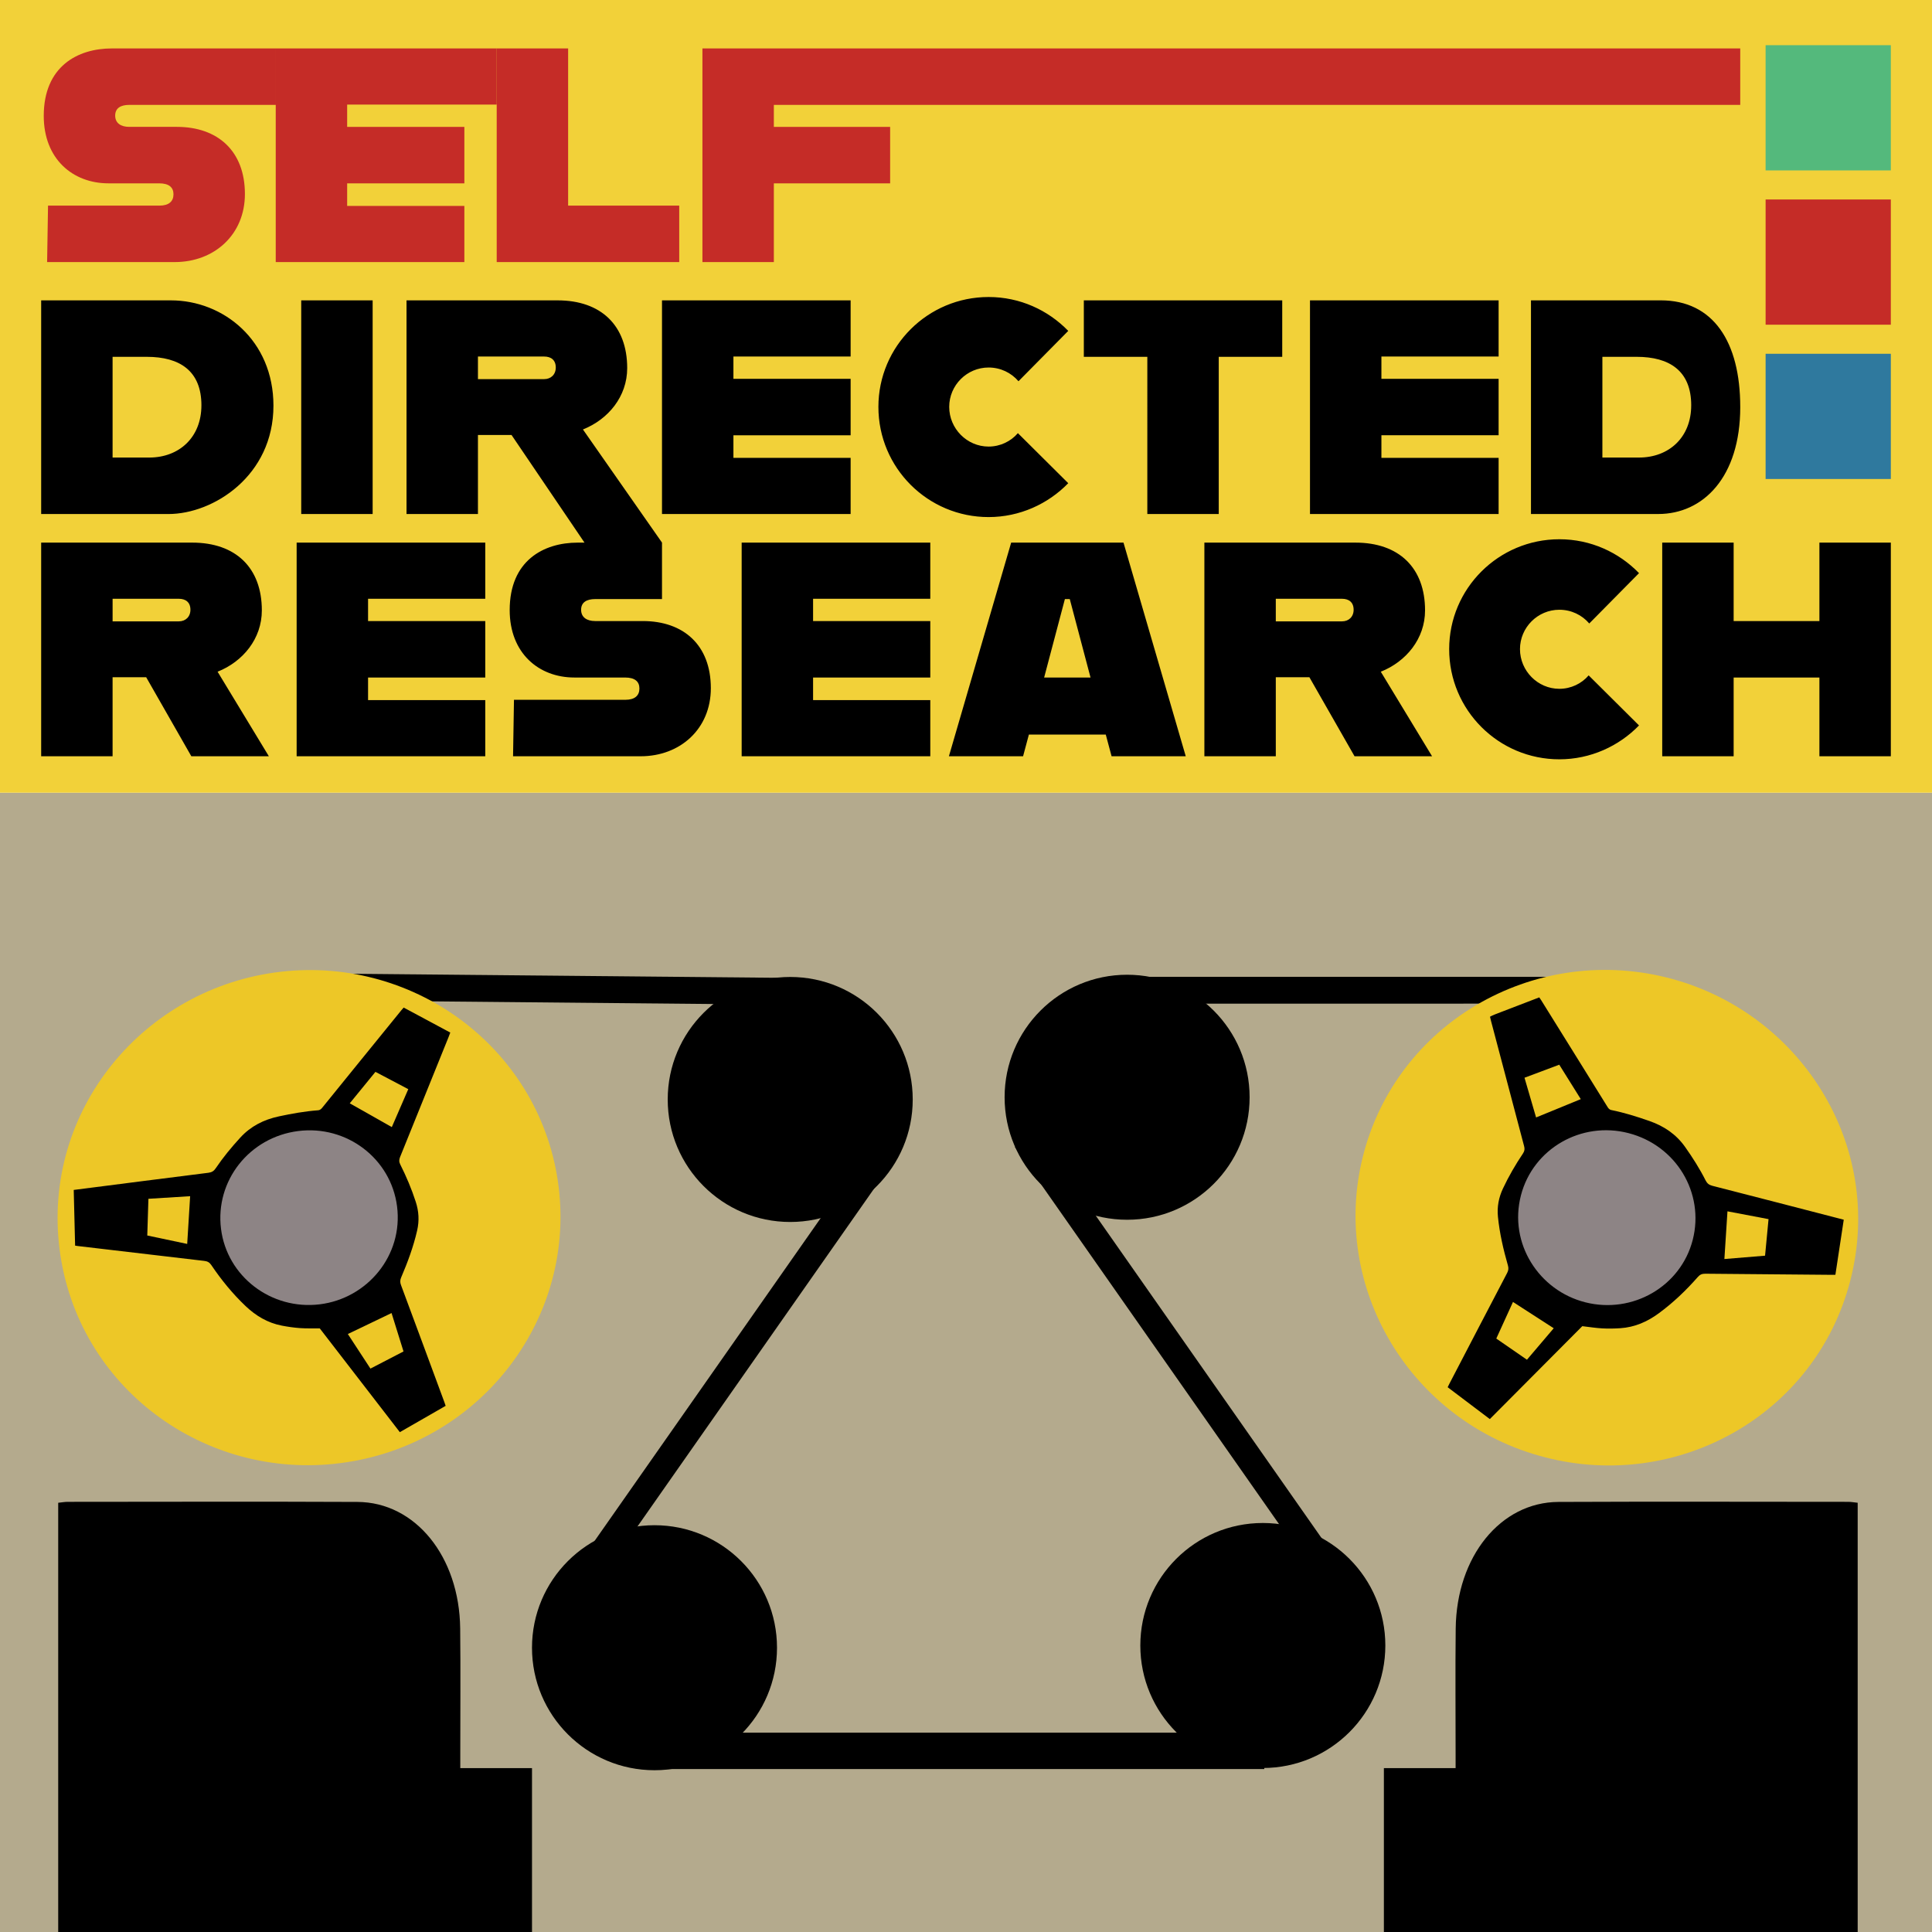 <svg width="1728" height="1728" xmlns="http://www.w3.org/2000/svg" id="Layer_6" data-name="Layer 6" viewBox="0 0 1728 1728"><defs><style>.cls-2{stroke-width:24px;stroke:#000;stroke-miterlimit:10;fill:none}.cls-11,.cls-5,.cls-7,.cls-9{stroke-width:0}.cls-7{fill:#c52c27}.cls-9{fill:#8d8485}.cls-11{fill:#edc727}</style></defs><path d="M0 708.98h1728V1728H0z" style="fill:#b4aa8d;stroke-width:0"/><path d="M0 0h1728v708.98H0z" style="stroke-width:0;fill:#f2d139"/><path d="M1579.18 40.42h112v112h-112z" style="stroke-width:0;fill:#54b97c"/><path d="M1579.18 178.42h112v112h-112z" class="cls-7"/><path d="M1579.18 316.42h112v112h-112z" style="stroke-width:0;fill:#2f799e"/><path d="M42.96 183.91h99.64c8.46 0 12.56-3.82 12.56-10.1s-4.09-9.83-12.83-9.83H97.01c-31.94 0-57.88-21.84-57.88-60.33 0-44.23 30.3-60.33 60.88-60.33h146.6v50.5H115.58c-7.37 0-12.56 2.73-12.56 9.55s5.19 10.1 12.56 10.1h42.59c36.58 0 60.88 21.57 60.88 60.06 0 36.31-27.3 60.88-62.79 60.88H42.14zM310.5 93.55v19.93h104.83v50.5H310.5v20.2h104.83v50.23H246.62V43.32h197.65v50.23z" class="cls-7"/><path d="M607.51 183.91v50.5H444.26V43.32h63.88v140.59zm84.63-90.09v19.66h104.01v50.5H692.14v70.43h-63.88V43.32h928.23v50.5z" class="cls-7"/><path d="M244.57 362.84c0 62.79-53.78 96.91-93.91 96.91H36.82v-191.1h116.02c46.96 0 91.73 35.76 91.73 94.18Zm-64.42-.28c0-30.85-19.38-43.41-48.87-43.41H100.7v90.09h32.76c26.75 0 46.68-18.02 46.68-46.68Zm89.27-93.91h63.88v191.1h-63.88zm188.09 120.39h-30.03v70.71H363.6v-191.1h135.13c38.77 0 62.24 22.39 62.24 60.6 0 25.39-16.93 45.86-39.58 54.87l70.71 101.19h-69.34zm-30.03-49.95h59.24c6.01 0 10.37-4.1 10.37-10.37 0-6.82-4.37-9.83-10.37-9.83h-59.24zm228.5-20.21v19.93h104.83v50.5H655.98v20.2h104.83v50.23H592.1v-191.1h168.71v50.23H655.98Zm129.67 45.05c0-54.33 44.23-98.28 98.55-98.28 28.12 0 53.23 11.74 71.25 30.3l-44.5 45.04c-6.55-7.64-16.11-12.28-26.75-12.28-19.38 0-35.22 15.83-35.22 35.22s15.83 35.49 35.22 35.49c10.37 0 19.93-4.64 26.21-12.01l45.04 44.77c-18.02 18.56-43.41 30.3-71.25 30.3-54.33 0-98.55-43.95-98.55-98.55m240.52-44.77h-56.78v-50.5h177.45v50.5h-56.78v140.59h-63.88V319.16Zm209.38-.28v19.93h104.83v50.5h-104.83v20.2h104.83v50.23h-168.71v-191.1h168.71v50.23h-104.83Zm320.95 45.18c0 62.79-33.21 95.68-73.34 95.68h-113.84v-191.1h116.02c46.96 0 71.15 36.99 71.15 95.41Zm-43.86-1.5c0-30.85-19.38-43.41-48.87-43.41h-30.58v90.09h32.76c26.75 0 46.68-18.02 46.68-46.68ZM130.73 605.71H100.7v70.71H36.82v-191.1h135.13c38.77 0 62.24 22.39 62.24 60.6 0 25.39-16.93 45.86-39.58 54.87l45.86 75.62h-69.34l-40.4-70.71Zm-30.02-49.96h59.24c6.01 0 10.37-4.1 10.37-10.37 0-6.82-4.37-9.83-10.37-9.83h-59.24zm228.49-20.2v19.93h104.83v50.5H329.2v20.2h104.83v50.23H265.32v-191.1h168.71v50.23H329.2Zm130.5 90.36h99.64c8.46 0 12.56-3.82 12.56-10.1s-4.09-9.83-12.83-9.83h-45.32c-31.94 0-57.88-21.84-57.88-60.33 0-44.23 30.3-60.33 60.88-60.33h75.35v50.5h-59.79c-7.37 0-12.56 2.73-12.56 9.55s5.19 10.1 12.56 10.1h42.59c36.58 0 60.88 21.57 60.88 60.06 0 36.31-27.3 60.88-62.79 60.88H458.88zm267.53-90.36v19.93h104.83v50.5H727.23v20.2h104.83v50.23H663.35v-191.1h168.71v50.23H727.23Zm261.8 121.48h-68.79l-5.19 19.38h-66.34l55.69-191.1h100.46l55.69 191.1h-66.34l-5.19-19.38Zm-13.65-51.05-18.56-70.16h-4.37l-18.56 70.16h41.5Zm195.74-.27h-30.03v70.71h-63.88v-191.1h135.13c38.77 0 62.24 22.39 62.24 60.6 0 25.39-16.93 45.86-39.58 54.87l45.86 75.62h-69.34l-40.4-70.71Zm-30.03-49.96h59.24c6.01 0 10.37-4.1 10.37-10.37 0-6.82-4.37-9.83-10.37-9.83h-59.24zm155.07 24.84c0-54.33 44.23-98.28 98.55-98.28 28.12 0 53.23 11.74 71.25 30.3l-44.5 45.04c-6.55-7.64-16.11-12.28-26.75-12.28-19.38 0-35.22 15.83-35.22 35.22s15.83 35.49 35.22 35.49c10.37 0 19.93-4.64 26.21-12.01l45.04 44.77c-18.02 18.56-43.41 30.3-71.25 30.3-54.33 0-98.55-43.95-98.55-98.55m395.02-95.27v191.1h-63.88v-70.43h-76.71v70.43h-63.88v-191.1h63.88v70.16h76.71v-70.16z" class="cls-5"/><circle cx="276.21" cy="1089.13" r="219.38" class="cls-5"/><ellipse cx="1442.21" cy="1093.86" class="cls-5" rx="217.82" ry="213.39"/><path d="M52.06 1729.02v-384.93c3.31-.34 5.87-.82 8.42-.83 86.4-.04 172.8-.31 259.2.08 51.86.23 91.21 48.91 91.91 113.2.41 37.6.08 75.22.09 112.83v12.03h64.15v148.09" class="cls-5"/><circle cx="706.78" cy="983.38" r="109.57" class="cls-5"/><circle cx="585.39" cy="1473.74" r="109.57" class="cls-5"/><path d="M1237.76 1729.49V1581.4h64.15v-12.03c0-37.61-.33-75.22.09-112.83.71-64.3 40.05-112.98 91.91-113.2 86.4-.38 172.8-.11 259.2-.08 2.55 0 5.1.49 8.42.83v384.93" class="cls-5"/><path d="m276.21 882.61 430.57 4.05" class="cls-2"/><path d="M266.67 1011.62c43.38-5.52 82.97 24.57 88.45 67.3 5.64 43.92-26.52 82.45-69.14 87.68-43.31 5.31-82.98-24.86-88.3-67.52-5.37-42.99 25.33-81.9 68.98-87.46Z" class="cls-9"/><path d="M335.8 958.68c9.95 5.24 19.5 10.27 29.37 15.47-4.92 11.33-9.75 22.47-14.73 33.94-12.66-7.16-24.99-14.13-37.61-21.28 7.76-9.51 15.28-18.71 22.97-28.13m-24.68 234.48c13.25-6.36 25.98-12.47 39.09-18.76 3.6 11.56 7.08 22.72 10.7 34.35-9.79 5.08-19.56 10.15-29.58 15.34l-20.22-30.93Zm-143.68-80.58c-12.23-2.58-23.82-5.03-35.71-7.54.34-11.02.68-21.78 1.02-32.83 12.5-.78 24.66-1.53 37.32-2.32-.88 14.36-1.74 28.25-2.63 42.68Z" class="cls-11"/><path d="M304.27 1308.65c-121.23 15.52-235.1-67.63-250.94-190.92-16.03-124.81 75.53-234.56 197.95-248.6 121.74-13.96 233.71 71.26 248.44 192.97 14.53 120.09-72.09 230.9-195.45 246.55m94.32-51.26c-.43-1.26-.77-2.31-1.15-3.34-12.91-34.91-25.8-69.83-38.8-104.71-.9-2.41-.86-4.4.15-6.76 5.85-13.65 10.98-27.53 14.31-42.02 2-8.73 1.51-17.16-1.25-25.66-3.73-11.52-8.43-22.62-13.86-33.42-1.19-2.36-1.12-4.25-.16-6.62 14.52-35.77 28.95-71.57 43.4-107.36.5-1.23.94-2.49 1.5-3.97-13.98-7.5-27.81-14.92-41.67-22.35-.84.96-1.45 1.61-2.02 2.31-14.42 17.75-28.85 35.5-43.26 53.25-9.11 11.22-18.2 22.45-27.3 33.67-1.07 1.32-2.04 2.5-4.1 2.65-11.79.89-23.41 2.97-34.97 5.45-13.49 2.89-25.15 8.76-34.53 19.01-7.94 8.67-15.4 17.69-21.95 27.41-1.66 2.46-3.51 3.63-6.53 4.01-38.8 4.86-77.58 9.86-116.37 14.83-1.32.17-2.64.34-4.09.52l1.24 49.81c1.01.15 1.67.27 2.33.35 37.72 4.46 75.44 8.94 113.18 13.31 2.84.33 4.65 1.29 6.29 3.71 8.95 13.25 19.01 25.63 30.68 36.7 9.19 8.72 19.71 15.02 32.33 17.47 5.37 1.04 10.84 1.83 16.3 2.22 5.8.41 11.65.2 17.71.26 23.77 30.81 47.68 61.79 71.62 92.82 13.87-7.96 27.32-15.69 40.98-23.54Z" class="cls-11"/><path d="m792.22 1027.32-304.66 434.99m430.02-443.3L1222.24 1454" style="stroke-width:24px;stroke:#000;stroke-miterlimit:10;fill:#b4aa8d"/><circle cx="1008.1" cy="981.39" r="109.57" class="cls-5"/><circle cx="1129.49" cy="1471.75" r="109.57" class="cls-5"/><path d="M597.21 1565.98h533.58" style="stroke:#000;stroke-miterlimit:10;fill:#b4aa8d;stroke-width:32.54px"/><path d="m1004.02 885.67 435.58-.01" class="cls-2"/><path d="M1456.54 1013.47c-42.34-10.92-85.4 13.96-96.2 55.67-11.1 42.86 15.96 85.13 57.59 95.66 42.3 10.7 85.44-14.26 96.08-55.9 10.72-41.97-14.85-84.43-57.46-95.42Z" class="cls-9"/><path d="m1394.61 952.28-31.08 11.66c3.46 11.86 6.86 23.51 10.36 35.52 13.46-5.52 26.56-10.89 39.98-16.39-6.51-10.41-12.81-20.48-19.25-30.79Zm-4.95 235.72c-12.34-7.97-24.21-15.63-36.43-23.52-5.02 11.02-9.87 21.65-14.93 32.74 9.08 6.27 18.14 12.52 27.42 18.93 8-9.41 15.81-18.59 23.94-28.15m152.66-61.91c12.46-1.03 24.27-2 36.37-3 1.04-10.98 2.06-21.7 3.11-32.69-12.3-2.34-24.27-4.61-36.74-6.98-.92 14.36-1.82 28.25-2.75 42.68Z" class="cls-11"/><path d="M1219 1034.31c29.89-118.9 151.67-189.38 270.69-160.26 119.69 29.29 196.76 149.66 165.19 271.47-31.18 120.32-154.59 188.53-272.91 157.92-120.42-31.01-192.46-151.81-162.97-269.13m113.52 234.93c27.65-27.78 55.25-55.51 82.7-83.1 6.02.7 11.8 1.64 17.6 1.97 5.47.31 10.99.21 16.45-.15 12.83-.85 24.06-5.77 34.27-13.28 12.97-9.52 24.49-20.54 35.04-32.56 1.93-2.2 3.84-2.92 6.7-2.89 37.98.4 75.97.69 113.95 1 .67 0 1.34-.03 2.36-.05 2.48-16.32 4.94-32.55 7.48-49.26-1.42-.37-2.71-.7-3.99-1.03-37.86-9.79-75.71-19.62-113.59-29.31-2.95-.76-4.64-2.15-5.98-4.8-5.28-10.46-11.55-20.34-18.34-29.94-8.03-11.35-18.85-18.63-31.87-23.19-11.16-3.91-22.42-7.43-34.01-9.79-2.02-.41-2.84-1.71-3.73-3.15-7.62-12.28-15.23-24.56-22.86-36.83q-18.105-29.13-36.24-58.26c-.48-.76-1.01-1.5-1.72-2.55l-44.15 16.95c.37 1.54.65 2.84.99 4.12 9.84 37.33 19.67 74.66 29.59 111.96.66 2.47.49 4.35-.99 6.55-6.74 10.04-12.8 20.46-17.94 31.41-3.8 8.09-5.35 16.39-4.46 25.3 1.48 14.79 4.83 29.21 8.92 43.48.71 2.47.5 4.44-.7 6.72-17.27 32.97-34.44 66-51.63 99.02-.51.98-.97 1.98-1.56 3.17 12.56 9.5 24.94 18.85 37.7 28.49Z" class="cls-11"/></svg>
